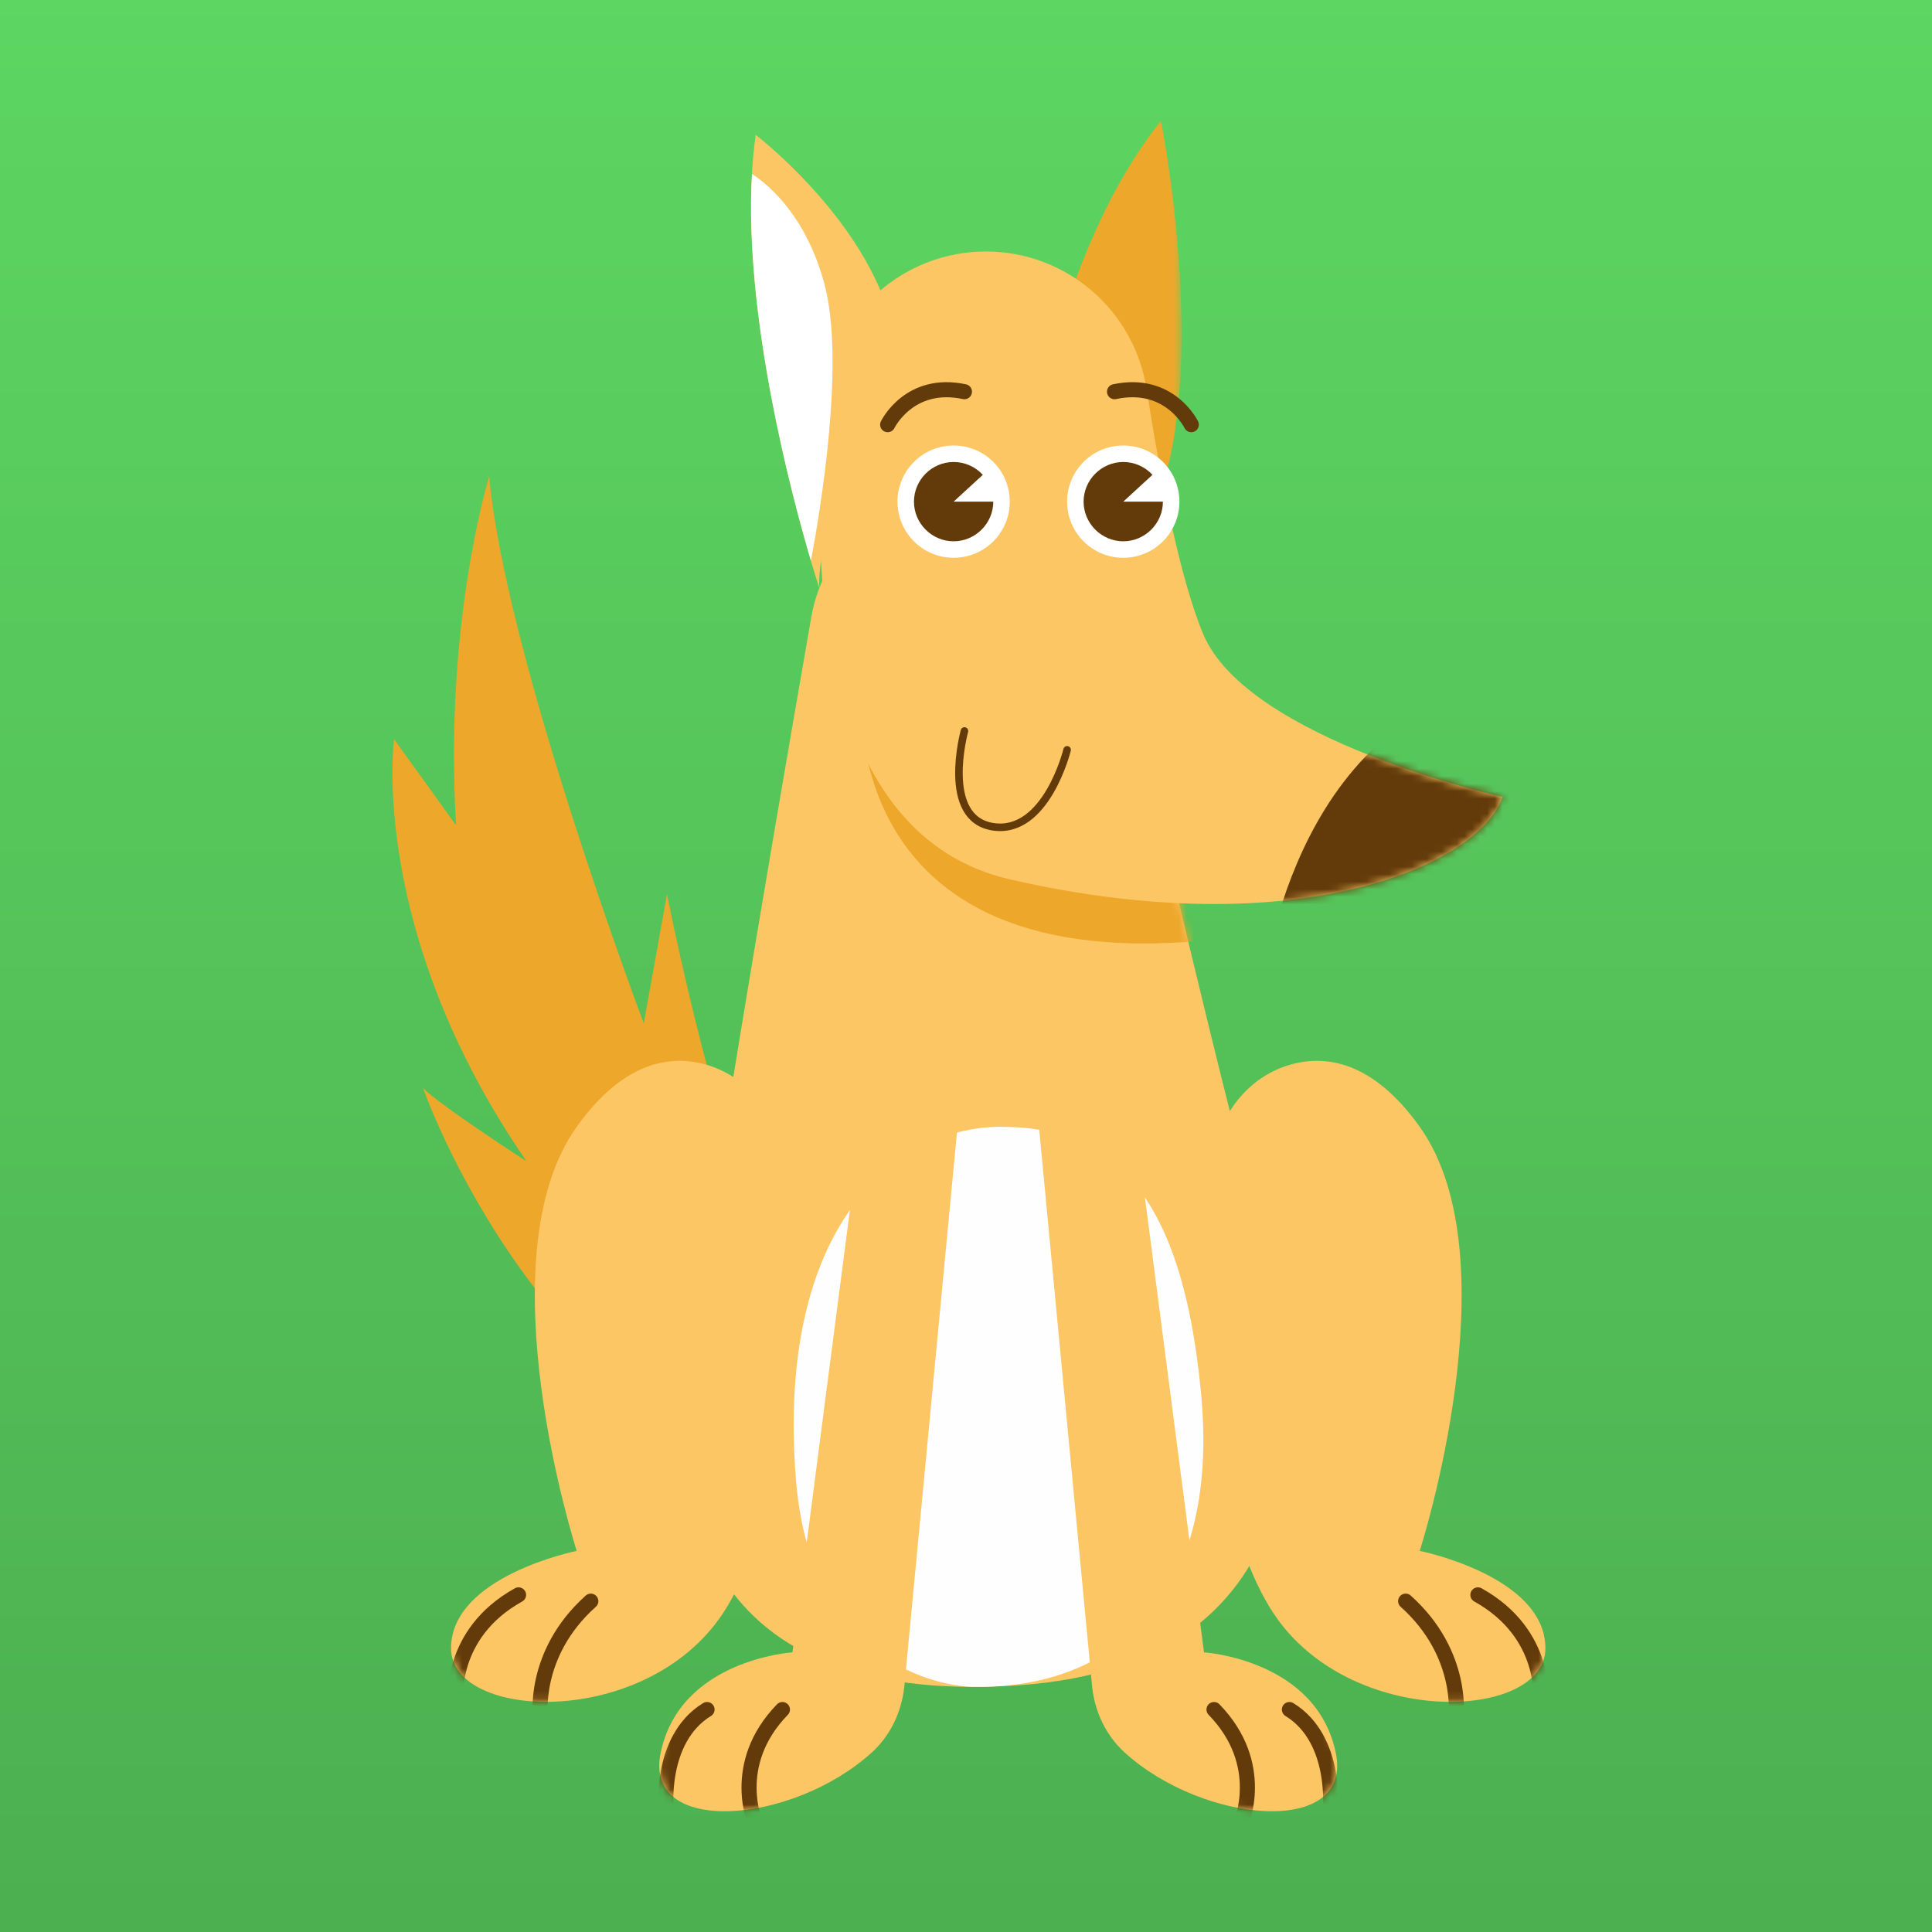 <?xml version="1.0" encoding="UTF-8"?>
<svg width="256px" height="256px" viewBox="0 0 256 256" version="1.1" xmlns="http://www.w3.org/2000/svg" xmlns:xlink="http://www.w3.org/1999/xlink">
    <rect x="0" y="0" width="256" height="256" fill="#808080" stroke="none"/>
    <title>dog</title>
    <defs>
        <linearGradient x1="50%" y1="0%" x2="50%" y2="100%" id="linearGradient-1">
            <stop stop-color="#5DD662" offset="0%"></stop>
            <stop stop-color="#4CAF50" offset="100%"></stop>
        </linearGradient>
        <polygon id="path-2" points="0 0 15.528 0 15.528 49.014 0 49.014"></polygon>
        <path d="M16.777,16.739 C11.409,47.545 0.515,111.107 0.045,122.379 L0.045,122.379 C-0.578,137.365 4.826,161.063 44.377,158.282 L44.377,158.282 C84.339,155.473 83.089,120.82 76.534,98.34 L76.534,98.34 C71.858,82.311 61.784,39.13 56.39,15.676 L56.39,15.676 C54.278,6.497 46.109,0 36.69,0 L36.69,0 C26.866,0 18.463,7.06 16.777,16.739 L16.777,16.739 Z" id="path-4"></path>
        <path d="M16.65,8.737 C4.162,26.221 16.65,64.933 16.65,64.933 L16.65,64.933 C16.65,64.933 1.19204816e-15,68.265 1.19204816e-15,77.838 L1.19204816e-15,77.838 C1.19204816e-15,87.411 25.808,88.606 36.007,73.232 L36.007,73.232 C44.999,59.676 47.549,27.14 43.602,10.956 L43.602,10.956 C42.396,6.015 38.724,1.926 33.839,0.517 L33.839,0.517 C32.73,0.197 31.533,0 30.272,0 L30.272,0 C26.192,-0.001 21.419,2.063 16.65,8.737" id="path-6"></path>
        <path d="M16.65,8.737 C4.162,26.221 16.65,64.933 16.65,64.933 L16.65,64.933 C16.65,64.933 1.19204816e-15,68.265 1.19204816e-15,77.838 L1.19204816e-15,77.838 C1.19204816e-15,87.411 25.808,88.606 36.007,73.232 L36.007,73.232 C44.999,59.676 47.549,27.14 43.602,10.956 L43.602,10.956 C42.396,6.015 38.724,1.926 33.839,0.517 L33.839,0.517 C32.73,0.197 31.533,0 30.272,0 L30.272,0 C26.192,-0.001 21.419,2.063 16.65,8.737" id="path-8"></path>
        <path d="M27.955,0 L17.653,79.317 C17.653,79.317 2.668,80.255 0.169,92.742 L0.169,92.742 C-2.019,103.679 17.59,102.163 28.156,92.597 L28.156,92.597 C30.628,90.357 32.105,87.223 32.472,83.907 L32.472,83.907 L40.442,0" id="path-10"></path>
        <path d="M27.955,0 L17.653,79.317 C17.653,79.317 2.668,80.255 0.169,92.742 L0.169,92.742 C-2.019,103.679 17.59,102.163 28.156,92.597 L28.156,92.597 C30.628,90.357 32.105,87.223 32.472,83.907 L32.472,83.907 L40.442,0" id="path-12"></path>
        <path d="M11.563,0.517 C6.676,1.926 3.004,6.015 1.799,10.956 L1.799,10.956 C-2.147,27.14 0.403,59.676 9.394,73.232 L9.394,73.232 C19.593,88.606 45.401,87.411 45.401,77.838 L45.401,77.838 C45.401,68.265 28.752,64.933 28.752,64.933 L28.752,64.933 C28.752,64.933 41.239,26.221 28.752,8.737 L28.752,8.737 C23.983,2.063 19.209,-0.001 15.131,0 L15.131,0 C13.868,0 12.672,0.197 11.563,0.517" id="path-14"></path>
        <path d="M11.563,0.517 C6.676,1.926 3.004,6.015 1.799,10.956 L1.799,10.956 C-2.147,27.14 0.403,59.676 9.394,73.232 L9.394,73.232 C19.593,88.606 45.401,87.411 45.401,77.838 L45.401,77.838 C45.401,68.265 28.752,64.933 28.752,64.933 L28.752,64.933 C28.752,64.933 41.239,26.221 28.752,8.737 L28.752,8.737 C23.983,2.063 19.209,-0.001 15.131,0 L15.131,0 C13.868,0 12.672,0.197 11.563,0.517" id="path-16"></path>
        <path d="M0,0 L7.97,83.907 C8.337,87.223 9.815,90.357 12.287,92.597 L12.287,92.597 C22.852,102.163 42.461,103.679 40.273,92.742 L40.273,92.742 C37.776,80.255 22.789,79.317 22.789,79.317 L22.789,79.317 L12.487,0" id="path-18"></path>
        <path d="M0,0 L7.97,83.907 C8.337,87.223 9.815,90.357 12.287,92.597 L12.287,92.597 C22.852,102.163 42.461,103.679 40.273,92.742 L40.273,92.742 C37.776,80.255 22.789,79.317 22.789,79.317 L22.789,79.317 L12.487,0" id="path-20"></path>
        <path d="M0.63,19.621 C-1.345,42.379 -0.06,77.382 25.291,83.198 L25.291,83.198 C63.378,91.941 87.418,81.326 90.54,72.272 L90.54,72.272 C90.54,72.272 56.808,64.779 50.884,50.731 L50.884,50.731 C47.744,43.284 45.127,29.519 43.362,18.229 L43.362,18.229 C41.732,7.806 32.813,0.089 22.261,0 L22.261,0 C22.2,0 22.14,0 22.08,0 L22.08,0 C10.937,-0.001 1.596,8.5 0.63,19.621" id="path-22"></path>
        <path d="M0.63,19.621 C-1.345,42.379 -0.06,77.382 25.291,83.198 L25.291,83.198 C63.378,91.941 87.418,81.326 90.54,72.272 L90.54,72.272 C90.54,72.272 56.808,64.779 50.884,50.731 L50.884,50.731 C47.744,43.284 45.127,29.519 43.362,18.229 L43.362,18.229 C41.732,7.806 32.813,0.089 22.261,0 L22.261,0 C22.2,0 22.14,0 22.08,0 L22.08,0 C10.937,-0.001 1.596,8.5 0.63,19.621" id="path-24"></path>
    </defs>
    <g id="Page-1" stroke="none" stroke-width="1" fill="none" fill-rule="evenodd">
        <g id="Extra-Large" transform="translate(-27, -31)">
            <g id="dog" transform="translate(27, 31)">
                <rect id="Rectangle" fill="url(#linearGradient-1)" x="0" y="0" width="256" height="256"></rect>
                <g id="fox" transform="translate(52, 16)">
                    <g id="Group-8">
                        <path d="M60.935,182.425 C60.935,182.425 45.36,146.989 36.378,102.485 L33.305,119.603 C33.305,119.603 15.009,71.105 12.817,47.142 C12.817,47.142 6.791,66.541 8.435,93.356 L0.216,81.946 C0.216,81.946 -3.268,107.32 17.75,137.861 C17.75,137.861 6.244,130.443 4.052,128.162 C4.052,128.162 20.29,175.069 60.935,182.425" id="Fill-1" fill="#EDA72B"></path>
                        <g id="Group-5" transform="translate(89.035, 0)">
                            <mask id="mask-3" fill="white">
                                <use xlink:href="#path-2"></use>
                            </mask>
                            <g id="Clip-4"></g>
                            <path d="M12.799,49.014 C18.94,30.834 12.799,-0 12.799,-0 C4.056,10.926 0,25.599 0,25.599 L12.799,49.014 Z" id="Fill-3" fill="#EDA72B" mask="url(#mask-3)"></path>
                        </g>
                        <path d="M75.417,49.014 C65.593,49.014 57.19,56.074 55.503,65.753 C50.134,96.559 39.241,160.122 38.772,171.395 C38.147,186.379 43.552,210.077 83.103,207.296 C123.065,204.487 121.816,169.834 115.259,147.356 C110.585,131.325 100.511,88.144 95.115,64.69 C93.004,55.511 84.836,49.014 75.417,49.014 Z" id="Fill-6" fill="#FDC664"></path>
                    </g>
                    <g id="Group-11" transform="translate(38.726, 49.014)">
                        <mask id="mask-5" fill="white">
                            <use xlink:href="#path-4"></use>
                        </mask>
                        <g id="Clip-10"></g>
                        <path d="M68.721,53.385 C68.721,53.385 30.38,54.773 23.461,23.727 C23.461,23.727 17.837,64.311 68.721,59.628 L68.721,53.385 Z" id="Fill-9" fill="#EDA72B" mask="url(#mask-5)"></path>
                    </g>
                    <path d="M51.368,135.524 C50.163,130.584 46.491,126.495 41.606,125.085 C36.914,123.732 30.661,124.565 24.417,133.307 C11.93,150.79 24.417,189.502 24.417,189.502 C24.417,189.502 7.767,192.832 7.767,202.405 C7.767,211.98 33.576,213.174 43.773,197.8 C52.764,184.245 55.316,151.709 51.368,135.524" id="Fill-12" fill="#FDC664"></path>
                    <g id="Group-20" transform="translate(7.767, 124.568)">
                        <g id="Group-16">
                            <mask id="mask-7" fill="white">
                                <use xlink:href="#path-6"></use>
                            </mask>
                            <g id="Clip-15"></g>
                            <path d="M0.618,84.934 C0.618,84.934 -0.422,75.964 8.944,70.762" id="Stroke-14" stroke="#633B0A" stroke-width="2" stroke-linecap="round" stroke-linejoin="round" mask="url(#mask-7)"></path>
                        </g>
                        <g id="Group-19">
                            <mask id="mask-9" fill="white">
                                <use xlink:href="#path-8"></use>
                            </mask>
                            <g id="Clip-18"></g>
                            <path d="M11.857,87.203 C11.857,87.203 10.609,78.67 18.517,71.593" id="Stroke-17" stroke="#633B0A" stroke-width="2" stroke-linecap="round" stroke-linejoin="round" mask="url(#mask-9)"></path>
                        </g>
                    </g>
                    <g id="Group-25" transform="translate(35.352, 123.629)">
                        <path d="M41.508,83.888 C41.508,83.888 20.22,83.892 18.093,56.195 C15.508,22.525 31.518,9.678 45.255,9.678 C58.992,9.678 69.156,17.068 71.792,44.956 C74.426,72.844 59.616,84.225 41.508,83.888" id="Fill-21" fill="#FFFEFF"></path>
                        <path d="M27.954,0 L17.651,79.317 C17.651,79.317 2.665,80.254 0.169,92.742 C-2.019,103.681 17.59,102.163 28.153,92.597 C30.627,90.357 32.105,87.223 32.471,83.907 L40.442,0 L27.954,0 Z" id="Fill-23" fill="#FDC664"></path>
                    </g>
                    <g id="Group-32" transform="translate(35.35, 123.629)">
                        <g id="Group-28">
                            <mask id="mask-11" fill="white">
                                <use xlink:href="#path-10"></use>
                            </mask>
                            <g id="Clip-27"></g>
                            <path d="M0.924,100.393 C0.924,100.393 -0.116,90.849 6.336,86.894" id="Stroke-26" stroke="#633B0A" stroke-width="2" stroke-linecap="round" stroke-linejoin="round" mask="url(#mask-11)"></path>
                        </g>
                        <g id="Group-31">
                            <mask id="mask-13" fill="white">
                                <use xlink:href="#path-12"></use>
                            </mask>
                            <g id="Clip-30"></g>
                            <path d="M12.787,102.088 C12.787,102.088 9.25,94.178 16.325,86.895" id="Stroke-29" stroke="#633B0A" stroke-width="2" stroke-linecap="round" stroke-linejoin="round" mask="url(#mask-13)"></path>
                        </g>
                    </g>
                    <path d="M109.171,135.524 C110.376,130.584 114.048,126.495 118.933,125.085 C123.625,123.732 129.878,124.565 136.122,133.307 C148.61,150.79 136.122,189.502 136.122,189.502 C136.122,189.502 152.772,192.832 152.772,202.405 C152.772,211.98 126.963,213.174 116.766,197.8 C107.775,184.245 105.223,151.709 109.171,135.524" id="Fill-33" fill="#FDC664"></path>
                    <g id="Group-41" transform="translate(107.371, 124.568)">
                        <g id="Group-37">
                            <mask id="mask-15" fill="white">
                                <use xlink:href="#path-14"></use>
                            </mask>
                            <g id="Clip-36"></g>
                            <path d="M44.783,84.934 C44.783,84.934 45.823,75.964 36.458,70.762" id="Stroke-35" stroke="#633B0A" stroke-width="2" stroke-linecap="round" stroke-linejoin="round" mask="url(#mask-15)"></path>
                        </g>
                        <g id="Group-40">
                            <mask id="mask-17" fill="white">
                                <use xlink:href="#path-16"></use>
                            </mask>
                            <g id="Clip-39"></g>
                            <path d="M33.544,87.203 C33.544,87.203 34.792,78.67 26.884,71.593" id="Stroke-38" stroke="#633B0A" stroke-width="2" stroke-linecap="round" stroke-linejoin="round" mask="url(#mask-17)"></path>
                        </g>
                    </g>
                    <path d="M97.234,123.629 L107.536,202.946 C107.536,202.946 122.522,203.882 125.018,216.371 C127.206,227.309 107.597,225.791 97.034,216.226 C94.56,213.986 93.082,210.852 92.716,207.536 L84.745,123.629 L97.234,123.629 Z" id="Fill-42" fill="#FDC664"></path>
                    <g id="Group-50" transform="translate(84.746, 123.629)">
                        <g id="Group-46">
                            <mask id="mask-19" fill="white">
                                <use xlink:href="#path-18"></use>
                            </mask>
                            <g id="Clip-45"></g>
                            <path d="M39.519,100.393 C39.519,100.393 40.559,90.849 34.107,86.894" id="Stroke-44" stroke="#633B0A" stroke-width="2" stroke-linecap="round" stroke-linejoin="round" mask="url(#mask-19)"></path>
                        </g>
                        <g id="Group-49">
                            <mask id="mask-21" fill="white">
                                <use xlink:href="#path-20"></use>
                            </mask>
                            <g id="Clip-48"></g>
                            <path d="M27.655,102.088 C27.655,102.088 31.193,94.178 24.117,86.895" id="Stroke-47" stroke="#633B0A" stroke-width="2" stroke-linecap="round" stroke-linejoin="round" mask="url(#mask-21)"></path>
                        </g>
                    </g>
                    <path d="M78.825,17.326 C67.604,17.233 58.165,25.766 57.194,36.946 C55.219,59.705 56.503,94.707 81.855,100.527 C119.943,109.268 143.982,98.653 147.103,89.599 C147.103,89.599 113.372,82.106 107.448,68.058 C104.307,60.611 101.691,46.847 99.925,35.556 C98.296,25.131 89.376,17.416 78.825,17.326" id="Fill-51" fill="#FDC664"></path>
                    <g id="Group-59" transform="translate(56.564, 17.327)">
                        <g id="Group-55">
                            <mask id="mask-23" fill="white">
                                <use xlink:href="#path-22"></use>
                            </mask>
                            <g id="Clip-54"></g>
                            <path d="M99.349,71.134 C99.349,71.134 88.192,68.649 75.713,63.843 C66.079,71.622 61.873,83.599 60.19,90.366 C82.837,87.642 96.644,78.98 99.349,71.134" id="Fill-53" fill="#633B0A" mask="url(#mask-23)"></path>
                        </g>
                        <g id="Group-58">
                            <mask id="mask-25" fill="white">
                                <use xlink:href="#path-24"></use>
                            </mask>
                            <g id="Clip-57"></g>
                            <path d="M19.23,63.531 C19.23,63.531 16.022,75.186 23.049,76.228 C30.078,77.268 32.835,66.029 32.835,66.029" id="Stroke-56" stroke="#633B0A" stroke-linecap="round" stroke-linejoin="round" mask="url(#mask-25)"></path>
                        </g>
                    </g>
                    <g id="Group-76" transform="translate(47.514, 1.872)">
                        <path d="M56.763,48.599 C56.763,52.707 53.432,56.038 49.323,56.038 C45.215,56.038 41.884,52.707 41.884,48.599 C41.884,44.49 45.215,41.159 49.323,41.159 C53.432,41.159 56.763,44.49 56.763,48.599" id="Fill-60" fill="#FFFFFF"></path>
                        <path d="M49.324,48.599 L54.578,48.599 C54.578,51.481 52.207,53.853 49.324,53.853 C46.442,53.853 44.069,51.481 44.069,48.599 C44.069,45.716 46.442,43.344 49.324,43.344 C50.795,43.344 52.199,43.962 53.193,45.045 L49.324,48.599 Z" id="Fill-62" fill="#633B0A"></path>
                        <path d="M34.285,48.599 C34.285,52.707 30.954,56.038 26.846,56.038 C22.737,56.038 19.406,52.707 19.406,48.599 C19.406,44.49 22.737,41.159 26.846,41.159 C30.954,41.159 34.285,44.49 34.285,48.599" id="Fill-64" fill="#FFFFFF"></path>
                        <path d="M26.846,48.599 L32.1,48.599 C32.1,51.481 29.727,53.853 26.846,53.853 C23.963,53.853 21.591,51.481 21.591,48.599 C21.591,45.716 23.963,43.344 26.846,43.344 C28.317,43.344 29.72,43.962 30.715,45.045 L26.846,48.599 Z" id="Fill-66" fill="#633B0A"></path>
                        <path d="M9.05,60.057 C9.05,60.057 -2.809,24.039 0.624,0 C0.624,0 19.407,14.361 19.407,30.908 C8.117,50.056 9.05,60.057 9.05,60.057" id="Fill-68" fill="#FDC664"></path>
                        <path d="M18.107,38.4 C18.107,38.4 20.968,32.468 28.279,34.029" id="Stroke-70" stroke="#633B0A" stroke-width="2" stroke-linecap="round" stroke-linejoin="round"></path>
                        <path d="M58.339,38.4 C58.339,38.4 55.478,32.468 48.167,34.029" id="Stroke-72" stroke="#633B0A" stroke-width="2" stroke-linecap="round" stroke-linejoin="round"></path>
                        <path d="M9.703,19.668 C7.361,11.086 2.77,6.928 0.127,5.165 C-0.939,23.997 5.316,47.543 7.936,56.432 C9.192,49.778 12.512,29.961 9.703,19.668" id="Fill-74" fill="#FFFFFF"></path>
                    </g>
                </g>
            </g>
        </g>
    </g>
</svg>